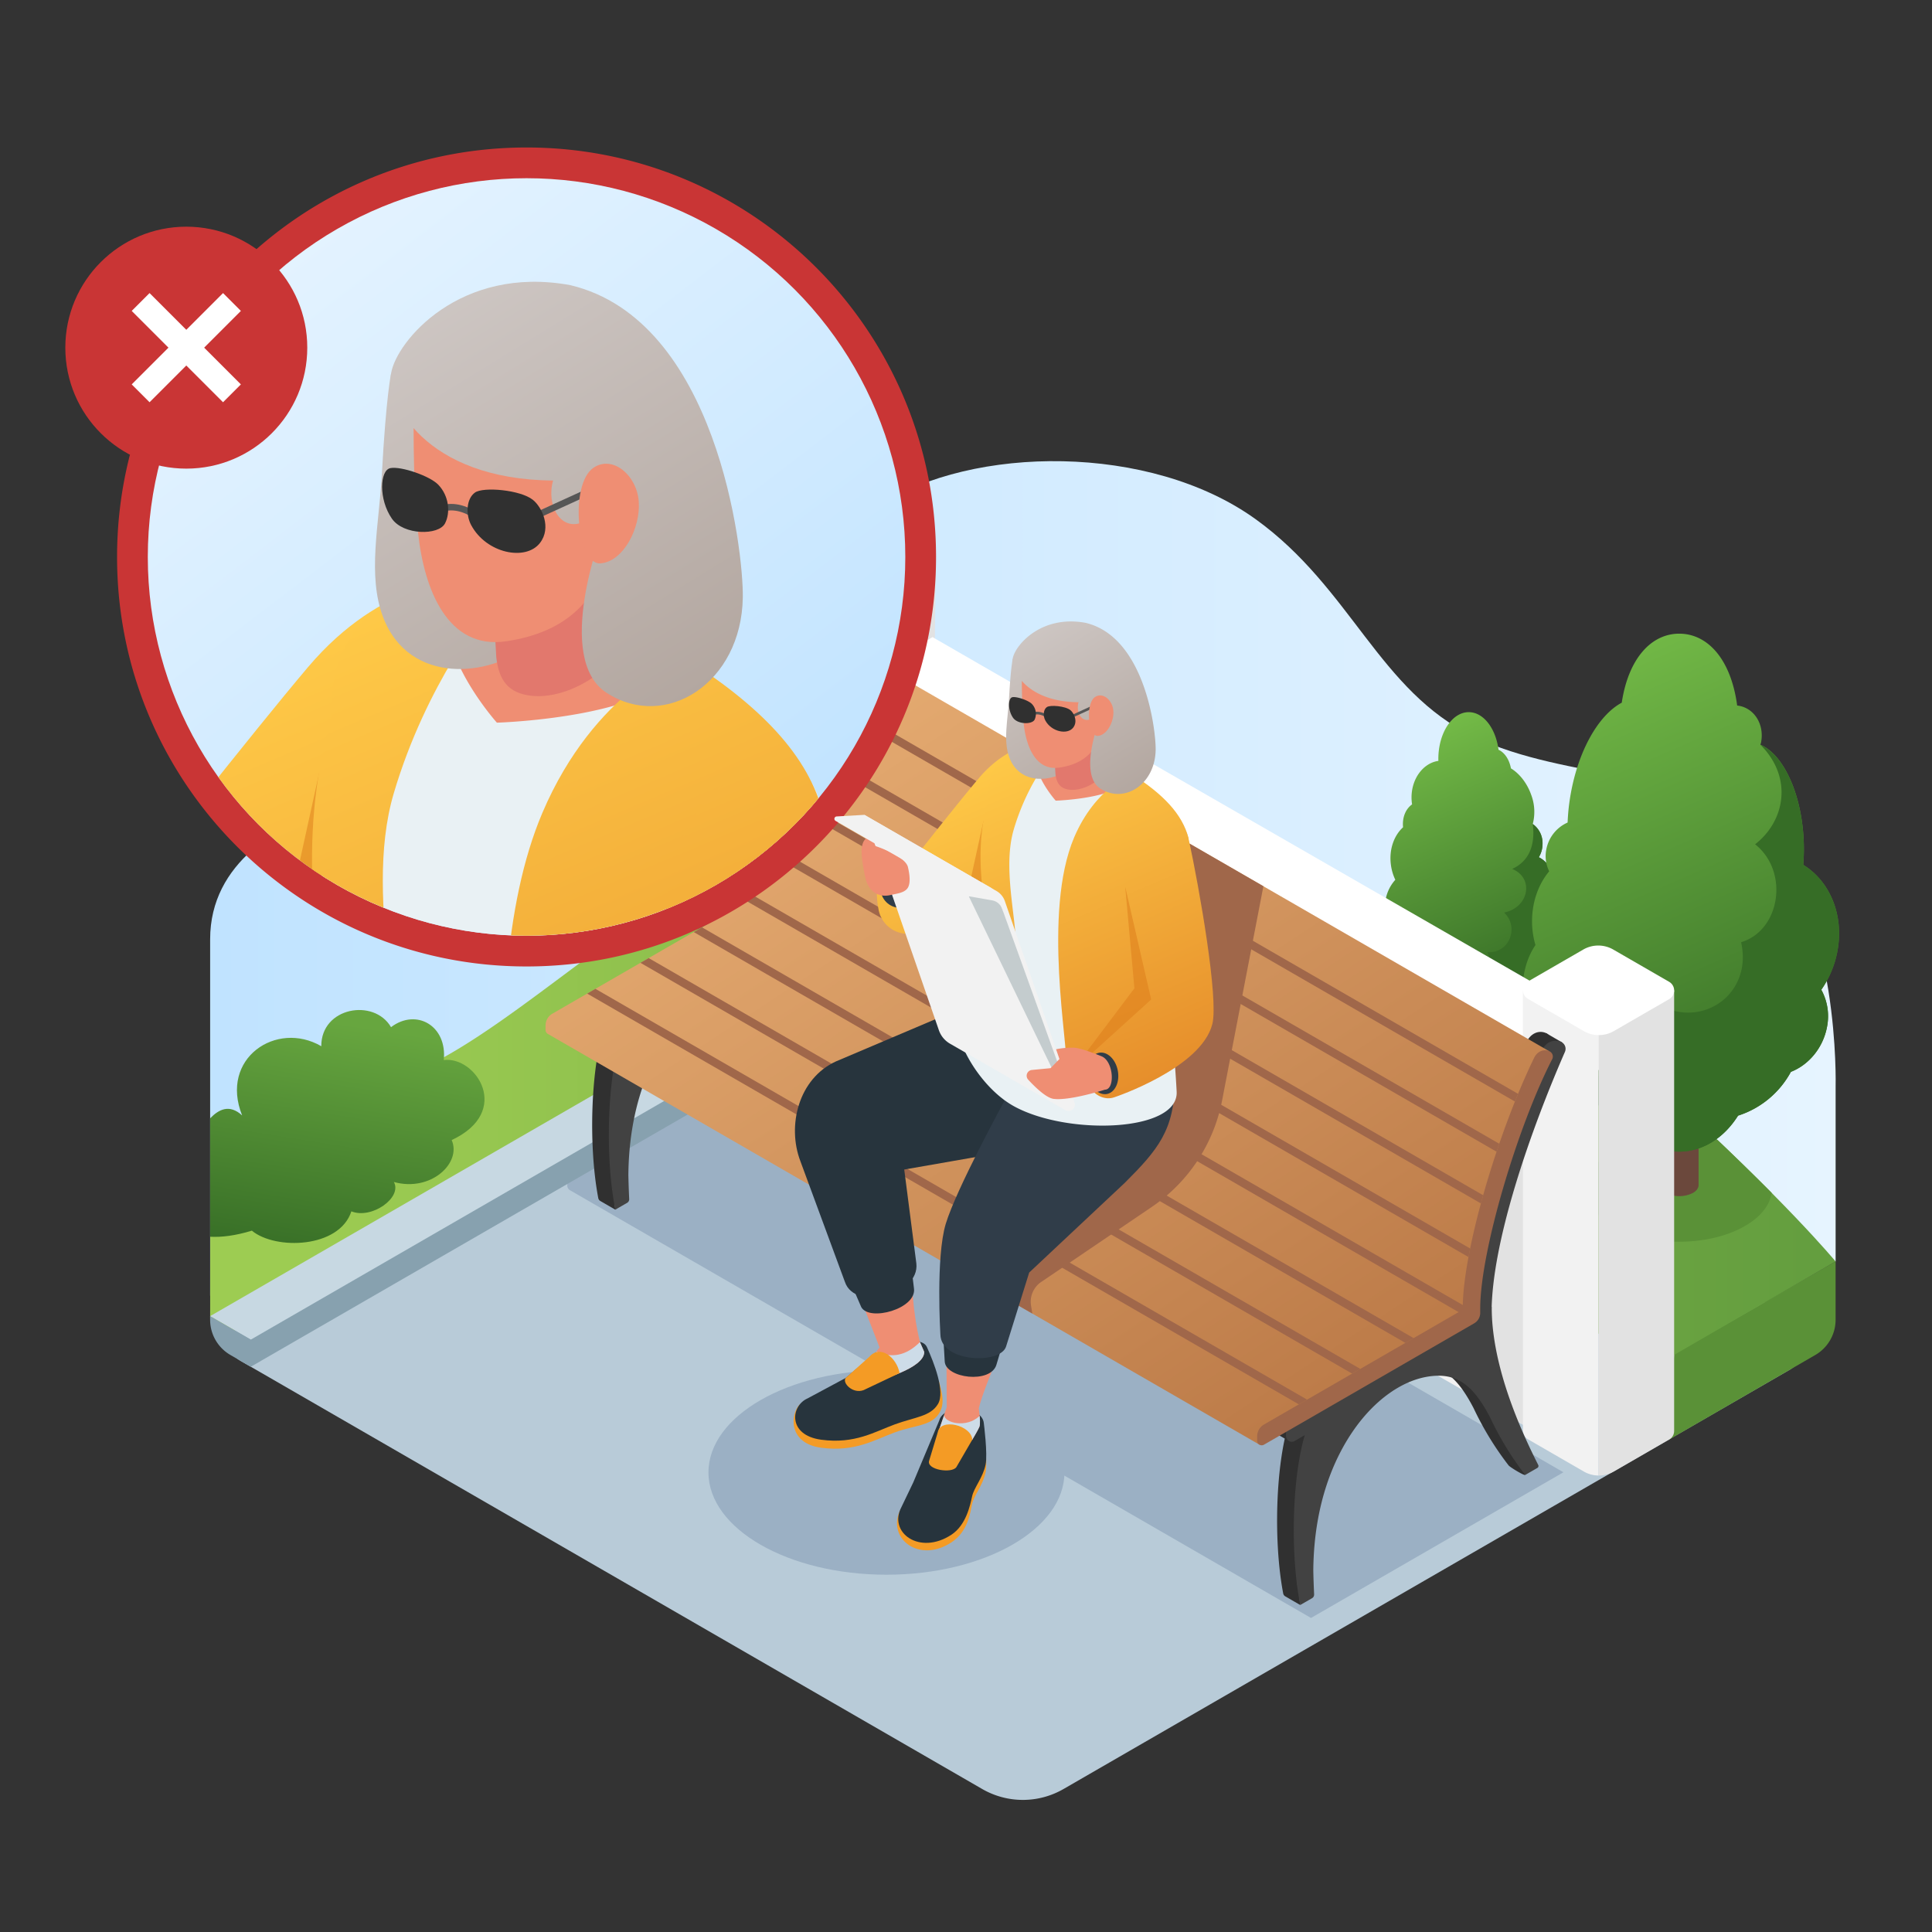 <svg id="Layer_1" data-name="Layer 1" xmlns="http://www.w3.org/2000/svg" xmlns:xlink="http://www.w3.org/1999/xlink" viewBox="0 0 1000 1000">
  <rect x="0" y="0" width="1000" height="1000" fill="#333333" stroke="none"/>
  <defs>
    <style>
      .cls-1, .cls-41, .cls-50 {
        fill: none;
      }

      .cls-2 {
        fill: url(#linear-gradient);
      }

      .cls-3 {
        fill: #6b483c;
      }

      .cls-4 {
        fill: url(#linear-gradient-2);
      }

      .cls-5 {
        fill: #366d26;
      }

      .cls-6 {
        fill: url(#linear-gradient-3);
      }

      .cls-7 {
        fill: #6e9e4f;
      }

      .cls-8 {
        fill: #b8cbd8;
      }

      .cls-9 {
        fill: #9bb0c4;
      }

      .cls-10 {
        fill: #87a1af;
      }

      .cls-11 {
        fill: #c7d8e2;
      }

      .cls-12 {
        fill: #5a9137;
      }

      .cls-13 {
        fill: url(#linear-gradient-4);
      }

      .cls-14 {
        fill: url(#linear-gradient-5);
      }

      .cls-15 {
        fill: #f2f2f2;
      }

      .cls-16 {
        fill: #e2e2e2;
      }

      .cls-17 {
        fill: #fff;
      }

      .cls-18 {
        fill: #303030;
      }

      .cls-19 {
        fill: #424242;
      }

      .cls-20 {
        fill: url(#linear-gradient-6);
      }

      .cls-21 {
        fill: url(#linear-gradient-7);
      }

      .cls-22 {
        fill: #a0674a;
      }

      .cls-23 {
        fill: url(#linear-gradient-8);
      }

      .cls-24 {
        fill: #c93535;
      }

      .cls-25 {
        fill: url(#linear-gradient-9);
      }

      .cls-26 {
        clip-path: url(#clip-path);
      }

      .cls-27 {
        fill: url(#linear-gradient-10);
      }

      .cls-28 {
        fill: #dd7b19;
        opacity: 0.5;
      }

      .cls-29 {
        fill: #303d49;
      }

      .cls-30 {
        fill: #e48f7c;
      }

      .cls-31 {
        fill: #ef8e73;
      }

      .cls-32 {
        fill: #27343d;
      }

      .cls-33 {
        fill: #e9f1f4;
      }

      .cls-34 {
        fill: url(#linear-gradient-11);
      }

      .cls-35 {
        fill: url(#linear-gradient-12);
      }

      .cls-36 {
        fill: url(#linear-gradient-13);
      }

      .cls-37 {
        fill: #c4ccce;
      }

      .cls-38 {
        fill: url(#linear-gradient-14);
      }

      .cls-39 {
        fill: #e2786d;
      }

      .cls-40 {
        fill: url(#linear-gradient-15);
      }

      .cls-41, .cls-50 {
        stroke: #565656;
        stroke-miterlimit: 10;
      }

      .cls-41 {
        stroke-width: 3.367px;
      }

      .cls-42 {
        fill: url(#linear-gradient-16);
      }

      .cls-43 {
        fill: #f49b25;
      }

      .cls-44 {
        fill: #cddce8;
      }

      .cls-45 {
        fill: url(#linear-gradient-17);
      }

      .cls-46 {
        fill: url(#linear-gradient-18);
      }

      .cls-47 {
        fill: url(#linear-gradient-19);
      }

      .cls-48 {
        fill: url(#linear-gradient-20);
      }

      .cls-49 {
        fill: url(#linear-gradient-21);
      }

      .cls-50 {
        stroke-width: 1.369px;
      }
    </style>
    <linearGradient id="linear-gradient" x1="10119.962" y1="454.67" x2="10961.334" y2="454.67" gradientTransform="matrix(-1, 0, 0, 1, 11070.103, 0)" gradientUnits="userSpaceOnUse">
      <stop offset="0" stop-color="#e6f4ff"/>
      <stop offset="1" stop-color="#c0e3ff"/>
    </linearGradient>
    <linearGradient id="linear-gradient-2" x1="722.904" y1="374.48" x2="782.025" y2="513.027" gradientUnits="userSpaceOnUse">
      <stop offset="0" stop-color="#77bf49"/>
      <stop offset="1" stop-color="#366d26"/>
    </linearGradient>
    <linearGradient id="linear-gradient-3" x1="154.785" y1="560.058" x2="936.341" y2="560.058" gradientUnits="userSpaceOnUse">
      <stop offset="0" stop-color="#9dcc52"/>
      <stop offset="1" stop-color="#649e3f"/>
    </linearGradient>
    <linearGradient id="linear-gradient-4" x1="154.785" y1="523.014" x2="936.341" y2="523.014" xlink:href="#linear-gradient-3"/>
    <linearGradient id="linear-gradient-5" x1="798.434" y1="328.234" x2="907.615" y2="578.342" xlink:href="#linear-gradient-2"/>
    <linearGradient id="linear-gradient-6" x1="373.077" y1="382.448" x2="684.056" y2="854.278" gradientUnits="userSpaceOnUse">
      <stop offset="0" stop-color="#e6ac72"/>
      <stop offset="1" stop-color="#b3703f"/>
    </linearGradient>
    <linearGradient id="linear-gradient-7" x1="471.803" y1="317.379" x2="782.782" y2="789.209" xlink:href="#linear-gradient-6"/>
    <linearGradient id="linear-gradient-8" x1="186.674" y1="531.001" x2="167" y2="655.306" gradientUnits="userSpaceOnUse">
      <stop offset="0" stop-color="#67a63f"/>
      <stop offset="1" stop-color="#366d26"/>
    </linearGradient>
    <linearGradient id="linear-gradient-9" x1="132.311" y1="104.873" x2="402.836" y2="458.704" gradientTransform="matrix(1, 0, 0, 1, 0, 0)" xlink:href="#linear-gradient"/>
    <clipPath id="clip-path">
      <circle class="cls-1" cx="272.543" cy="288.289" r="196.045"/>
    </clipPath>
    <linearGradient id="linear-gradient-10" x1="105.54" y1="338.263" x2="286.888" y2="763.735" gradientUnits="userSpaceOnUse">
      <stop offset="0" stop-color="#ffcb48"/>
      <stop offset="1" stop-color="#e68e2b"/>
    </linearGradient>
    <linearGradient id="linear-gradient-11" x1="147.891" y1="314.595" x2="340.618" y2="766.763" xlink:href="#linear-gradient-10"/>
    <linearGradient id="linear-gradient-12" x1="227.767" y1="281.441" x2="419.375" y2="730.982" xlink:href="#linear-gradient-10"/>
    <linearGradient id="linear-gradient-13" x1="238.013" y1="286.562" x2="421.34" y2="716.677" xlink:href="#linear-gradient-10"/>
    <linearGradient id="linear-gradient-14" x1="157.41" y1="187.324" x2="289.948" y2="402.776" gradientUnits="userSpaceOnUse">
      <stop offset="0" stop-color="#cec7c4"/>
      <stop offset="1" stop-color="#b3a7a0"/>
    </linearGradient>
    <linearGradient id="linear-gradient-15" x1="239.534" y1="136.805" x2="372.072" y2="352.257" xlink:href="#linear-gradient-14"/>
    <linearGradient id="linear-gradient-16" x1="484.788" y1="399.873" x2="558.5" y2="572.813" xlink:href="#linear-gradient-10"/>
    <linearGradient id="linear-gradient-17" x1="502.002" y1="390.252" x2="580.34" y2="574.044" xlink:href="#linear-gradient-10"/>
    <linearGradient id="linear-gradient-18" x1="534.469" y1="376.776" x2="612.352" y2="559.5" xlink:href="#linear-gradient-10"/>
    <linearGradient id="linear-gradient-19" x1="538.634" y1="378.858" x2="613.15" y2="553.686" xlink:href="#linear-gradient-10"/>
    <linearGradient id="linear-gradient-20" x1="505.871" y1="338.521" x2="559.744" y2="426.095" xlink:href="#linear-gradient-14"/>
    <linearGradient id="linear-gradient-21" x1="539.252" y1="317.986" x2="593.124" y2="405.561" xlink:href="#linear-gradient-14"/>
  </defs>
  <path class="cls-2" d="M950.112,562.361s2.427-89.314-36.929-127.588-101.191-29.834-150.323-53.496-63.383-76.835-112.941-112.541c-54.688-39.403-146.597-38.209-194.765-7.155-50.535,32.58-78.708,84.615-128.984,112.055s-124.531,34.15-152.897,43.406-64.503,29.242-64.503,69.114V670.651l841.343-17.718Z"/>
  <g>
    <path class="cls-3" d="M766.08,546.149V490.007H755.814v56.159h.005c.015.674.517,1.346,1.511,1.862a8.842,8.842,0,0,0,7.261.012C765.594,547.519,766.09,546.834,766.08,546.149Z"/>
    <path class="cls-4" d="M716.861,469.689a20.916,20.916,0,0,1,5.351-14.311,25.546,25.546,0,0,1-2.311-7.98c-.968-7.796,1.648-14.952,6.319-19.209-.493-4.959,1.274-9.444,4.672-11.84a22.67,22.67,0,0,1-.289-3.601c0-9.765,6.082-17.82,13.913-18.919-.017-.32-.034-.626-.034-.946,0-13.411,7.05-24.274,15.731-24.274,7.628,0,13.981,8.376,15.425,19.468,3.143,1.404,5.589,5.05,6.422,9.627,4.417,2.685,8.375,7.629,10.532,13.823a24.918,24.918,0,0,1,.764,14.967,12.146,12.146,0,0,1,5.062,10.238,13.299,13.299,0,0,1-1.919,6.957v.015c6.914,3.433,10.295,13.075,7.611,23.237a27.522,27.522,0,0,1-5.164,10.268c4.298,5.111,5.079,13.472,1.376,21.452A25.993,25.993,0,0,1,789.4,510.533a29.853,29.853,0,0,1-14.559,12.206c-3.958,5.859-10.346,9.185-16.41,7.888a13.034,13.034,0,0,1-8.868-7.125,28.935,28.935,0,0,1-11.348-6.469c-6.812-2.746-12.877-9.048-15.765-17.363a27.437,27.437,0,0,1-.798-16.295A21.129,21.129,0,0,1,716.861,469.689Z"/>
    <path class="cls-5" d="M804.112,466.945a27.439,27.439,0,0,1-5.161,10.266c4.301,5.116,5.085,13.477,1.376,21.443a25.946,25.946,0,0,1-10.934,11.88A29.827,29.827,0,0,1,774.846,522.741c-3.957,5.854-10.342,9.185-16.42,7.88a13.032,13.032,0,0,1-8.87-7.125,28.707,28.707,0,0,1-11.336-6.472c14.45,2.084,23.003-2.509,23.436-16.292,5.567,2.882,11.668-1.647,8.17-7.857,11.957.584,16.431-13.442,8.671-20.522,13.129-2.71,15.569-18.051,4.186-22.595,8.229-3.699,12.156-11.602,10.667-23.261a12.127,12.127,0,0,1,5.065,10.232,13.376,13.376,0,0,1-1.912,6.97c5.314,2.627,8.526,8.927,8.526,16.31A26.958,26.958,0,0,1,804.112,466.945Z"/>
  </g>
  <path class="cls-6" d="M108.863,602.725s75.134-31.572,116.489-53.124S318.669,479.887,359.718,458.712s82.59-30.022,82.59-30.022v159.448L122.289,690.923a10.35,10.35,0,0,1-13.516-9.866Z"/>
  <polygon class="cls-7" points="342.623 472.807 360.091 480.972 398.162 482.536 417.421 449.865 417.421 383.677 385.397 397.786 380.022 422.196 357.852 435.408 349.566 455.563 342.623 472.807"/>
  <path class="cls-8" d="M124.283,704.232,508.388,925.986a42.101,42.101,0,0,0,42.101-.001L926.243,709.039a15.906,15.906,0,0,0,0-27.549L529.421,452.372,124.282,686.305A10.35,10.35,0,0,0,124.283,704.232Z"/>
  <ellipse class="cls-9" cx="458.83" cy="762.123" rx="92.128" ry="52.947"/>
  <path class="cls-9" d="M809.23,762.045,416.512,535.361l-2.46,1.41L297.677,603.963a8.166,8.166,0,0,0-4.051,7.068v2.64a2.726,2.726,0,0,0,1.41,2.395L678.58,837.458Z"/>
  <g>
    <path class="cls-10" d="M529.035,476.938,129.808,707.426l-5.528-3.192a10.35,10.35,0,0,1,.001-17.927l394.228-227.595Z"/>
    <polygon class="cls-11" points="529.035 462.904 129.808 693.392 108.758 681.235 518.51 444.678 529.035 462.904"/>
  </g>
  <path class="cls-12" d="M950.101,652.933V683.124a21.051,21.051,0,0,1-10.508,18.22l-75.647,43.772,2.589-44.335Z"/>
  <path class="cls-13" d="M950.101,652.933s-26.283-31.886-88.152-87.955-142.193-71.115-189.009-112.606S623.973,428.408,580.228,410.08c-47.195-19.774-98.45-22.666-98.45-22.666l-44.192-49.222V445.004L855.203,707.836Z"/>
  <path class="cls-12" d="M917.005,617.423q-11.77-11.885-28.092-27.454a78.869,78.869,0,0,0-19.736-2.441c-26.514,0-48.007,12.352-48.007,27.59s21.494,27.59,48.007,27.59C894.34,642.708,914.966,631.581,917.005,617.423Z"/>
  <g>
    <path class="cls-3" d="M879.188,613.34V491.43H859.167V613.379h.009c.03,1.463,1.008,2.923,2.946,4.043a15.651,15.651,0,0,0,14.16.025C878.241,616.316,879.207,614.828,879.188,613.34Z"/>
    <path class="cls-14" d="M933.345,447.638a99.449,99.449,0,0,0,.217-13.274c-1.248-24.209-10.739-44.018-22.381-48.891.105-.407.265-.788.345-1.206,1.814-9.449-3.627-17.985-12.153-19.064-.072-.009-.143.005-.215-.003-3.223-24.181-15.406-37.212-29.98-37.212-14.272,0-26.245,12.502-29.764,35.724-12.704,6.771-23.822,27.013-27.176,52.112-.45,3.366-.707,6.669-.851,9.918a19.07,19.07,0,0,0-11.025,13.962,17.562,17.562,0,0,0,1.499,11.283c-5.457,6.508-8.878,15.684-8.878,25.883a43.772,43.772,0,0,0,1.767,12.297c-5.676,8.342-8.078,20.09-5.72,32.61,2.79,14.817,11.552,26.959,22.317,32.9a47.577,47.577,0,0,0,27.405,22.784c7.091,11.322,18.07,18.619,30.428,18.619s23.338-7.297,30.429-18.619a47.568,47.568,0,0,0,27.348-22.682c9.102-3.514,16.569-12.195,18.66-23.083a28.464,28.464,0,0,0-2.898-19.392,51.938,51.938,0,0,0,8.281-19.696C954.641,473.634,947.104,456.1,933.345,447.638Z"/>
    <path class="cls-5" d="M950.989,492.624a51.025,51.025,0,0,1-8.293,19.666,28.459,28.459,0,0,1,2.937,19.429c-2.132,10.852-9.572,19.524-18.67,23.078a47.485,47.485,0,0,1-27.343,22.651c-7.108,11.326-18.102,18.623-30.422,18.623-12.369,0-23.362-7.298-30.47-18.623a47.483,47.483,0,0,1-27.39-22.793c28.135,7.549,46.763-4.676,47.814-34.308,22.47,12.013,48.075-6.135,42.033-32.65,20.359-6.152,24.997-36.601,7.25-50.705,15.32-11.797,19.864-34.393,2.748-51.51,11.658,4.881,21.135,24.689,22.367,48.904a102.686,102.686,0,0,1-.19,13.268C947.103,456.088,954.638,473.621,950.989,492.624Z"/>
  </g>
  <g>
    <g>
      <path class="cls-15" d="M406.053,292.164V520.123h.009a5.117,5.117,0,0,0,2.581,4.402l28.923,16.701a15.447,15.447,0,0,0,7.63,2.071V292.164Z"/>
      <path class="cls-16" d="M445.196,292.164v251.134a15.543,15.543,0,0,0,7.906-2.071l30.713-204.409.515-44.654Z"/>
      <path class="cls-17" d="M408.645,296.567l28.919,16.696a15.536,15.536,0,0,0,15.536,0l28.641-16.536a5.179,5.179,0,0,0,0-8.97L452.822,271.061a15.536,15.536,0,0,0-15.536,0l-28.641,16.536A5.179,5.179,0,0,0,408.645,296.567Z"/>
    </g>
    <g>
      <polygon class="cls-15" points="816.778 559.975 449.726 348.782 449.726 542.663 793.255 740.263 816.778 559.975"/>
      <polygon class="cls-16" points="769.262 726.427 793.255 740.263 803.301 663.267 803.301 552.203 769.262 532.572 769.262 726.427"/>
      <path class="cls-17" d="M449.73,348.777,816.78,559.975l32.867-18.969c-.505-.351-1.032-.68-1.581-.999L508.076,344.43l-25.413-14.666Z"/>
    </g>
    <g>
      <path class="cls-15" d="M788.258,512.592V740.551h.009a5.117,5.117,0,0,0,2.581,4.402l28.923,16.701a15.447,15.447,0,0,0,7.63,2.071V512.592Z"/>
      <path class="cls-16" d="M827.401,512.592V763.726a15.543,15.543,0,0,0,7.906-2.071l28.638-16.538a5.12,5.12,0,0,0,2.581-4.566h.009V512.592Z"/>
      <path class="cls-17" d="M790.85,516.995l28.919,16.696a15.536,15.536,0,0,0,15.536,0l28.641-16.536a5.179,5.179,0,0,0,0-8.97L835.027,491.489a15.536,15.536,0,0,0-15.536,0l-28.641,16.536A5.179,5.179,0,0,0,790.85,516.995Z"/>
    </g>
  </g>
  <g>
    <g>
      <g>
        <g>
          <path class="cls-18" d="M667.456,735.475l22.312-13.145c12.124-15.761,26.836-25.569,40.863-27.732-.046-.035.001-.036.109-.014.407-.061.81-.108,1.212-.153,4.443-1.114,18.41-6.482,18.41-6.482v0l13.097-16.522c0,28.249,12.538,59.093,24.231,82.098l.632-.453,1.122,10.359c-.717.357-8.043-4.114-8.628-4.984a159.741,159.741,0,0,1-18.084-29.588l-.001 0c-8.491-16.314-16.859-23.692-32.034-21.351-14.009,2.162-28.277,12.516-39.144,28.411-9.033,13.212-20.089,36.401-20.42,71.853.08,4.193.242,8.455.447,12.835l.3-.215,1.122,10.359-7.736-4.469a2.238,2.238,0,0,1-1.088-1.52C658.989,797.47,660.294,757.113,667.456,735.475Z"/>
          <path class="cls-19" d="M676.085,740.46l22.312-13.145c12.124-15.761,26.836-25.569,40.863-27.732-.046-.035.001-.036.109-.014.407-.061.81-.108,1.212-.153,4.443-1.114,18.41-6.482,18.41-6.482v0l13.097-16.522c0,28.139,12.441,58.865,24.095,81.84a1.185,1.185,0,0,1-.471,1.567l-6.267,3.613a159.741,159.741,0,0,1-18.084-29.588l-.001 0c-8.491-16.314-16.859-23.692-32.034-21.351-14.009,2.162-28.277,12.516-39.144,28.411-9.033,13.212-20.089,36.401-20.42,71.853.078,4.092.228,8.237.426,12.506a2.151,2.151,0,0,1-1.068,1.962l-6.118,3.527C667.586,803.453,668.834,762.364,676.085,740.46Z"/>
        </g>
        <g>
          <path class="cls-18" d="M312.939,530.846l22.312-13.145c12.124-15.761,26.836-25.569,40.863-27.732-.046-.035.001-.036.109-.014.407-.061.81-.108,1.212-.153,4.443-1.114,18.41-6.482,18.41-6.482v0l13.097-16.522c0,28.249,12.538,59.093,24.231,82.098l.632-.453,1.122,10.359c-.717.357-8.043-4.114-8.628-4.984a159.74,159.74,0,0,1-18.084-29.588l-.001 0c-8.491-16.314-16.859-23.692-32.034-21.351-14.009,2.162-28.277,12.516-39.144,28.411-9.033,13.212-20.089,36.401-20.42,71.853.08,4.193.242,8.455.447,12.835l.3-.215,1.122,10.359-7.736-4.469a2.238,2.238,0,0,1-1.088-1.52C304.471,592.84,305.777,552.483,312.939,530.846Z"/>
          <path class="cls-19" d="M321.568,535.83l22.312-13.145c12.124-15.761,26.836-25.569,40.863-27.732-.046-.035.001-.036.109-.014.407-.061.81-.108,1.212-.153,4.443-1.114,18.41-6.482,18.41-6.482v0L417.571,471.781c0,28.139,12.441,58.865,24.095,81.84a1.185,1.185,0,0,1-.471,1.567l-6.267,3.613a159.74,159.74,0,0,1-18.084-29.588l-.001 0c-8.491-16.314-16.859-23.692-32.034-21.351-14.009,2.162-28.277,12.516-39.144,28.411-9.033,13.212-20.089,36.401-20.42,71.853.078,4.092.228,8.237.426,12.506a2.151,2.151,0,0,1-1.068,1.962l-6.118,3.527C313.068,598.823,314.317,557.734,321.568,535.83Z"/>
        </g>
        <g>
          <path class="cls-18" d="M300.677,532.586v-2.888a8.851,8.851,0,0,1,4.428-7.667l90.587-52.268v-.822c0-37.136,19.281-99.73,37.604-136.15,1.848-3.673,5.691-5.812,9.526-4.33h0a3.876,3.876,0,0,1,2.296,5.051c-17.819,40.775-38.066,98.44-38.066,135.428v2.835a7.877,7.877,0,0,1-3.941,6.823L305.108,535.146A2.955,2.955,0,0,1,300.677,532.586Z"/>
          <polygon class="cls-18" points="451.563 333.488 443.189 328.627 443.78 334.968 451.563 333.488"/>
          <polygon class="cls-18" points="310.002 539.693 302.074 535.096 311.16 531.422 310.002 539.693"/>
          <path class="cls-19" d="M308.589,537.173v-2.888a8.851,8.851,0,0,1,4.428-7.667l90.587-52.268v-.822c0-37.136,19.281-99.73,37.604-136.15,1.848-3.673,5.691-5.812,9.526-4.33l0,0a3.876,3.876,0,0,1,2.296,5.051c-17.819,40.775-38.066,98.44-38.066,135.428v2.835a7.877,7.877,0,0,1-3.941,6.823l-98.003,56.546A2.955,2.955,0,0,1,308.589,537.173Z"/>
        </g>
        <g>
          <path class="cls-18" d="M657.751,738.715v-2.888a8.851,8.851,0,0,1,4.428-7.667l90.587-52.268v-.822c0-37.136,19.281-99.73,37.604-136.15,1.848-3.673,5.691-5.812,9.526-4.33l0,0a3.876,3.876,0,0,1,2.296,5.051c-17.819,40.775-38.066,98.44-38.066,135.428v2.835A7.877,7.877,0,0,1,760.185,684.728l-98.003,56.546A2.955,2.955,0,0,1,657.751,738.715Z"/>
          <polygon class="cls-18" points="808.637 539.616 800.263 534.755 800.853 541.096 808.637 539.616"/>
          <polygon class="cls-18" points="667.076 745.822 659.148 741.225 668.234 737.551 667.076 745.822"/>
          <path class="cls-19" d="M665.662,743.302v-2.888a8.851,8.851,0,0,1,4.428-7.666l90.587-52.268v-.822c0-37.43,19.587-100.722,38.039-137.009a7.257,7.257,0,0,1,9.091-3.47h0a3.959,3.959,0,0,1,2.195,5.283c-17.794,40.761-37.965,98.278-37.965,135.196v2.835a7.877,7.877,0,0,1-3.941,6.823l-98.003,56.546A2.955,2.955,0,0,1,665.662,743.302Z"/>
        </g>
      </g>
      <g>
        <path class="cls-20" d="M282.378,530.812v2.286a2.36,2.36,0,0,0,1.221,2.073L651.991,747.818l106.996-68.827-1.86-1.079-368.35-212.618-2.13,1.221L285.885,524.692A7.07,7.07,0,0,0,282.378,530.812Z"/>
        <path class="cls-21" d="M801.687,544.005c-14.589,32.777-35.239,95.374-41.984,134.506l-.713.486L388.775,465.294v-.656c0-29.578,21.435-99.105,36.985-129.812,1.476-2.914,4.524-4.626,7.578-3.45a3.673,3.673,0,0,1,.769.441Z"/>
        <path class="cls-22" d="M650.708,745.727v-2.3a7.05,7.05,0,0,1,3.527-6.107L757.115,677.921v-.655c0-29.58,17.801-90.297,36.981-129.81,1.43-2.946,4.534-4.63,7.588-3.449l0,0a3.028,3.028,0,0,1,1.829,4.023c-18.023,35.011-37.35,99.772-37.35,129.236v2.258a6.274,6.274,0,0,1-3.139,5.435L654.237,747.766A2.354,2.354,0,0,1,650.708,745.727Z"/>
      </g>
    </g>
    <path class="cls-22" d="M386.647,466.515,756.048,679.772l1.079-1.86,1.051-1.832L388.806,462.851c-.014.611-.028,1.207-.028,1.789v.653Z"/>
    <polygon class="cls-22" points="303.919 514.283 672.283 726.901 676.543 724.445 308.179 511.813 303.919 514.283"/>
    <polygon class="cls-22" points="331.495 498.351 699.845 710.983 704.091 708.541 335.755 495.895 331.495 498.351"/>
    <polygon class="cls-22" points="359.071 482.433 727.421 695.079 731.681 692.608 363.331 479.976 359.071 482.433"/>
    <path class="cls-22" d="M415.842,357.545l368.279,212.604c.54-1.335,1.079-2.67,1.619-3.976l-368.322-212.632Q416.63,355.5,415.842,357.545Z"/>
    <path class="cls-22" d="M406.555,383.644l368.066,212.476c.454-1.377.923-2.741,1.392-4.118l-368.109-212.49C407.45,380.89,406.996,382.267,406.555,383.644Z"/>
    <path class="cls-22" d="M398.518,410.468l367.995,212.433c.383-1.406.767-2.826,1.164-4.246L399.697,406.222C399.299,407.642,398.902,409.062,398.518,410.468Z"/>
    <path class="cls-22" d="M391.986,438.158l368.109,212.49q.384-2.194.852-4.43L392.867,433.756C392.554,435.247,392.256,436.709,391.986,438.158Z"/>
  </g>
  <path class="cls-22" d="M534.333,679.902l-.673-4.166a12.353,12.353,0,0,1,5.614-12.426l56.954-38.648a86.467,86.467,0,0,0,36.352-55.182L653.931,458.712,615.767,436.681l-85.054,186.22L510.102,651.69V665.915Z"/>
  <path class="cls-10" d="M108.758,681.235l21.051,12.157V707.426l-10.527-6.08a21.051,21.051,0,0,1-10.523-18.229Z"/>
  <path class="cls-23" d="M130.364,636.988c12.187,10.117,45.273,9.161,51.506-10.002,10.462,4.254,26.442-7.128,22.002-15.186,19.156,5.321,35.137-9.877,29.917-21.705,31.548-14.73,12.578-43.529-4.092-41.402,1.836-17.756-14.199-26.96-27.305-17.044-8.795-15.09-36.215-10.347-36.09,9.868-23.177-13.518-52.785,6.273-40.978,35.818-6.576-6.02-12.096-3.127-16.555,1.501v61.296C114.707,640.469,121.863,639.575,130.364,636.988Z"/>
  <g>
    <g>
      <g>
        <path class="cls-24" d="M272.543,93.881a193.743,193.743,0,1,1-75.667,15.27,193.173,193.173,0,0,1,75.667-15.27m0-17.542c-117.057,0-211.95,94.893-211.95,211.95,0,117.057,94.893,211.95,211.95,211.95,117.057,0,211.95-94.894,211.95-211.95,0-117.057-94.894-211.95-211.95-211.95Z"/>
        <circle class="cls-25" cx="272.543" cy="288.289" r="196.045"/>
      </g>
      <circle class="cls-24" cx="96.428" cy="179.948" r="62.615"/>
    </g>
    <g class="cls-26">
      <g>
        <g>
          <g>
            <path class="cls-27" d="M159.51,345.204C130.865,378.98,69.276,457.503,69.276,457.503s-15.451.609-26.286,3.02S25.873,482.926,31.63,512.763c4.685,24.284,30.812,40.337,63.34,24.969,21.015-9.929,98.792-90.688,98.792-90.688L238.674,300.43S197.994,299.827,159.51,345.204Z"/>
            <path class="cls-28" d="M177.163,463.827l-11.819-64.429L144.076,496.186C155.414,485.378,167.005,473.969,177.163,463.827Z"/>
            <circle class="cls-29" cx="59.154" cy="485.544" r="25.021"/>
            <path class="cls-30" d="M50.058,455.124l-4.2,23.084s-3.966,14.761,14.721,21.2S84.134,495.482,84.134,495.482L87.118,484.961Z"/>
            <path class="cls-31" d="M122.116,821.381,94.028,665.608-17.572,713.974c-43.237,22.927-61.558,60.406-43.342,114.74l93.802,241.625-20.938,26.591c3.416,9.469,18.541,15.445,18.541,15.445s59.468-15.058,59.296-36.331l-5.496-12.563c-19.472-81.92-1.621-132.947-28.631-232.821Z"/>
            <path class="cls-32" d="M-9.848,974.019l19.409,44.891c10.243,18.943,70.894,2.107,67.136-23.885L70.301,942.459Z"/>
            <path class="cls-32" d="M237.158,813.585,177.549,621.115-22.638,706.099c-47.623,21.776-62.564,81.786-45.279,127.064L-11.23,986.852c12.718,37.979,95.572,17.064,90.966-23.555L64.314,843.763Z"/>
            <path class="cls-31" d="M144.839,882.296c-6.072,12.144-26.375,45.75-27.361,70.581l.942,193.467-10.929,32.228c-5.112,22.117,43.487,9.262,43.487,9.262s7.378-12.397,8.976-16.252.385-14.101.385-14.101l-1.09-9.567c9.186-38.075,45.008-100.858,50.356-171.168l24.23-31.826C255.641,923.11,163.675,844.624,144.839,882.296Z"/>
            <path class="cls-29" d="M191.075,598.396l-53.612,41.035,54.178,117.429S130.815,868.029,117.215,912.836c-12.904,42.515-6.868,140.913-6.868,140.913.624,35.804,76.706,38.474,83.711,15.232l29.367-94.015,121.769-114.268c41.861-41.825,63.625-67.369,63.625-129.677,0-68.426-12.87-100.168-12.87-100.168Z"/>
            <path class="cls-33" d="M267.973,311.575c-48.157,4.397-89.199-5.238-86.46,62.605-28.807,60.926-13.993,107.872,13.645,163.837l-4.711,28.924L134.135,639.517c-14.974,26.487,22.865,97.944,70.183,123.822C272.784,800.783,414.072,795.985,411.209,744.494c-1.877-42.032-8.474-103.335-16.511-147.713l31.581-174.864C416.904,373.795,344.875,344.307,267.973,311.575Z"/>
            <path class="cls-31" d="M269.453,301.734c-10.559.964-21.333,1.637-31.693,2.813-20.885,24.39,19.43,69.505,19.43,69.505s89.06-2.579,96.748-33.897A471.168,471.168,0,0,0,269.453,301.734Z"/>
            <path class="cls-34" d="M266.94,303.513c-50.427-10.963-97.906,10.792-95.565,68.784-18.461,63.626-7.155,122.668,2.581,180.352l-13.662,41.143c-5.812,17.067-.624,45.257,9.56,60.298-0-0,25.353-41.611,34.726-75.844s-17.623-110.579-.768-167.635,48.21-94.94,48.21-94.94Z"/>
            <path class="cls-35" d="M409.631,687.543c-1.876-42.032-6.896-46.383-14.933-90.761l31.581-174.864c-7.766-31.116-32.738-56.43-72.341-81.763,0,0-46.256,17.29-73.178,80.507-40.978,96.222-6.873,268.509-10.512,288.441C316.997,712.082,372.624,704.807,409.631,687.543Z"/>
            <path class="cls-28" d="M357.428,613.004l-69.149,91.813c16.824-.544,39.81,1.959,56.545-1.325l57.83-67.874L345.667,483.475Z"/>
            <path class="cls-36" d="M426.797,424.256c-12.449-57.347-88.405-18.984-81.13,59.22l33.117,143.766-76.373,69.252c-22.194,25.335,3.769,64.541,29.837,55.119,0,0,110.289-36.747,124.426-93.175C464.778,626.09,440.079,485.442,426.797,424.256Z"/>
            <ellipse class="cls-29" cx="317.458" cy="721.337" rx="19.127" ry="26.73" transform="translate(-129.483 72.222) rotate(-10.795)"/>
          </g>
          <path class="cls-15" d="M122.615,683.533l146.741,84.6a8.157,8.157,0,0,0,11.783-9.733L192.425,501.914a23.664,23.664,0,0,0-10.545-12.765L13.568,392.112,108.422,666.35A31.851,31.851,0,0,0,122.615,683.533Z"/>
          <polygon class="cls-37" points="145.272 493.238 253.312 716.856 260.379 709.752 182.332 493.238 145.272 493.238"/>
          <path class="cls-31" d="M27.594,431.853l-5.118-14.468-4.268,2.746a16.002,16.002,0,0,0-6.427,7.656,27.11,27.11,0,0,0-1.684,7.606c-.689,9.332,2.407,26.75,4.933,37.64,3.701,15.958,15.856,24.9,31.814,21.2,7.979-1.85,17.976-2.734,21.992-9.175,4.016-6.442,2.052-18.439.201-26.418C66.569,447.999,44.045,437.312,27.594,431.853Z"/>
          <path class="cls-38" d="M202.431,193.219s-2.582,11.668-4.77,52.09c-1.415,26.143-7.609,52.49.626,74.113,13.621,35.762,55.992,30.471,74.496,14.832Z"/>
          <path class="cls-39" d="M256.872,340.155c1.158,9.807,4.491,17.523,15.911,19.656,23.172,4.329,54.84-19.226,51.581-37.378l-9.172-48.148L253.959,289.38Z"/>
        </g>
        <g>
          <path class="cls-31" d="M261.792,331.955c32.298-4.672,50.743-23.003,53.795-53.508l6.491-65.961c3.362-26.536-19.497-52.709-50.58-53.922-27.166-1.06-56.081,20.295-57.269,50.389,0,0-.972,37.153,2.155,66.714S231.769,336.297,261.792,331.955Z"/>
          <g>
            <path class="cls-40" d="M384.475,309.211c.361-24.586-13.463-143.566-89.272-161.619-57.181-10.515-90.13,29.217-92.768,45.627-2.281,14.19,16.942,54.958,83.85,55.503-3.685,12.539,3.877,27.046,16.105,21.25,2.664,2.995,9.197,5.462,9.197,5.462s-25.043,65.436,2.434,83.198C344.593,378.396,383.824,353.535,384.475,309.211Z"/>
            <g>
              <path class="cls-41" d="M228.895,263.227c5.615-1.848,13.05-.144,19.456,5.418"/>
              <line class="cls-41" x1="278.891" y1="266.282" x2="315.212" y2="249.694"/>
              <path class="cls-18" d="M230.364,270.868c-3.248,6.378-21.525,6.21-27.502-2.384-6.992-10.054-6.32-25.159-.77-26.2s20.424,4.084,24.757,8.601C232.36,256.63,233.253,265.195,230.364,270.868Z"/>
              <path class="cls-18" d="M243.898,271.833c-2.935-5.457-2.562-13.679,1.944-16.887,4.315-3.073,23.412-1.42,29.94,3.742,4.726,3.737,9.862,14.45,3.662,22.396C272.072,290.532,251.777,286.481,243.898,271.833Z"/>
            </g>
            <path class="cls-31" d="M310.736,291.606c12.023-.894,20.896-18.434,19.882-32.077s-13.68-24.247-23.555-17.329C294.668,250.884,298.713,292.5,310.736,291.606Z"/>
          </g>
        </g>
        <path class="cls-31" d="M316.133,699.803S291.935,689.698,281.713,688.726s-24.036,1.898-24.036,1.898l4.301,12.439-11.326,11.636L226.92,716.985a7.395,7.395,0,0,0-4.751,12.373c9.201,9.938,23.031,23.199,32.307,24.432,20.41,2.711,65.414-11.706,65.414-11.706C332.89,741.926,331.183,706.836,316.133,699.803Z"/>
        <path class="cls-15" d="M-23.121,399.792l164.232,94.685a11.456,11.456,0,0,0,6.382,1.512l28.842,5.064a16.368,16.368,0,0,1,12.52,10.441l2.242,6.057-7.56-24.313-8.442-8.002L13.568,392.112l-35.352,2.04A3.025,3.025,0,0,0-23.121,399.792Z"/>
      </g>
    </g>
  </g>
  <g>
    <rect class="cls-17" x="89.898" y="146.52" width="13.06" height="66.855" transform="translate(-98.999 120.891) rotate(-45)"/>
    <rect class="cls-17" x="89.898" y="146.52" width="13.06" height="66.855" transform="translate(37.371 375.375) rotate(-135)"/>
  </g>
  <g>
    <g>
      <g>
        <path class="cls-42" d="M506.725,402.694c-11.643,13.729-36.677,45.646-36.677,45.646a73.964,73.964,0,0,0-10.684,1.227c-4.404.98-6.957,9.106-4.617,21.234,1.904,9.871,12.524,16.396,25.746,10.149,8.542-4.036,40.156-36.862,40.156-36.862l18.255-59.594S522.367,384.249,506.725,402.694Z"/>
        <path class="cls-28" d="M513.9,450.91,509.096,424.722l-8.645,39.341C505.06,459.67,509.771,455.033,513.9,450.91Z"/>
        <circle class="cls-29" cx="465.933" cy="459.737" r="10.17"/>
        <path class="cls-30" d="M462.236,447.373l-1.707,9.383s-1.612,6,5.984,8.617,9.574-1.596,9.574-1.596l1.213-4.277Z"/>
        <path class="cls-43" d="M486.07,715.276c1.639,5.95,3.145,11.547-.174,16.545-4.157,6.26-12.333,5.782-22.7,9.566s-20.679,10.314-38.151,7.958-15.942-17.779-10.976-22.547l23.657-9.424,16-13.574S482.426,707.228,486.07,715.276Z"/>
        <path class="cls-32" d="M479.784,697.284c3.644,8.048,9.57,23.033,5.69,29.469s-11.911,6.702-22.278,10.485-20.679,10.314-38.151,7.958-15.783-17.573-7.064-21.375l19.745-10.596,16-13.574S476.14,689.237,479.784,697.284Z"/>
        <path class="cls-31" d="M491.525,596.245l-11.417-63.317-45.362,19.66c-17.574,9.319-25.021,24.553-17.617,46.638l38.128,98.213-8.511,10.809c1.388,3.849,7.536,6.278,7.536,6.278s24.172-6.121,24.102-14.767l-2.234-5.106c-7.915-33.298-.659-54.039-11.637-94.634Z"/>
        <path class="cls-32" d="M437.886,658.287l7.889,18.247c4.164,7.7,28.816.856,27.289-9.708l-2.6-21.367Z"/>
        <path class="cls-44" d="M446.747,708.247c1.388,3.849,7.536,6.278,7.536,6.278s24.172-6.12,24.102-14.767l-2.234-5.106c-7.155,7.172-14.656,8.402-22.426,5Z"/>
        <path class="cls-43" d="M437.725,713.226c-1.974,2.544,3.702,8.426,9.277,6.298l18.63-8.83c-1.686-8.395-10.162-14.745-15.587-8.489Z"/>
        <path class="cls-32" d="M538.286,593.076l-24.229-78.233-81.37,34.543c-19.357,8.851-25.43,33.243-18.404,51.648l23.042,62.47c5.17,15.437,38.847,6.936,36.975-9.574l-6.268-48.586Z"/>
        <path class="cls-43" d="M509.215,740.534s2.067,15.998.93,21.493c-1.425,6.886-5.974,11.829-6.98,16.413s-2.067,14.178-10.663,19.852c-16.564,10.934-33.074-1.619-26.887-16.011l7.087-11.026,13.472-32.099C488.374,730.736,508.321,731.587,509.215,740.534Z"/>
        <path class="cls-32" d="M509.215,736.577s2.067,15.998.93,21.493c-1.425,6.886-5.974,11.829-6.98,16.413s-3.076,14.845-10.663,19.852c-16.565,10.932-32.904-1.151-25.909-14.305l6.11-12.731,13.472-32.099C488.374,726.779,508.321,727.63,509.215,736.577Z"/>
        <path class="cls-31" d="M500.762,621.005c-2.468,4.936-10.721,18.596-11.121,28.689l.383,78.638L485.581,741.432c-2.078,8.99,17.676,3.765,17.676,3.765s2.999-5.039,3.648-6.606.156-5.732.156-5.732l-.443-3.889c3.734-15.476,18.294-40.995,20.468-69.574l9.849-12.936C545.799,637.594,508.418,605.692,500.762,621.005Z"/>
        <path class="cls-32" d="M487.933,686.106l1.047,18.481c.298,8.83,23.83,11.809,26.774,1.78l5.97-20.029Z"/>
        <path class="cls-44" d="M503.257,745.197s2.999-5.039,3.648-6.606c.649-1.567.156-5.732.156-5.732-6.826,6.537-18.103,3.601-18.358-.357l-3.123,8.929C483.503,750.421,503.257,745.197,503.257,745.197Z"/>
        <path class="cls-43" d="M485.371,741.387c1.301-7.643,17.524-3.693,17.886,3.81L495.044,759.332c-2.256,3.521-15.734,1.468-14.106-3.319Z"/>
        <path class="cls-29" d="M519.555,505.609l-21.792,16.679,22.022,47.731s-24.724,45.186-30.252,63.399c-5.245,17.281-2.792,57.277-2.792,57.277.254,14.553,31.179,15.638,34.026,6.191l11.937-38.214L582.199,612.226c17.015-17,25.862-27.383,25.862-52.71,0-27.813-5.231-40.715-5.231-40.715Z"/>
        <path class="cls-33" d="M550.812,389.025c-19.574,1.787-36.257-2.129-35.143,25.447-11.709,24.765-5.688,43.847,5.546,66.595l-1.915,11.757-22.889,29.5c-6.087,10.766,9.294,39.811,28.527,50.33,27.83,15.22,85.259,13.27,84.095-7.66a510.977,510.977,0,0,0-6.711-60.041l12.837-71.077C611.347,414.315,582.07,402.329,550.812,389.025Z"/>
        <path class="cls-31" d="M551.413,385.025c-4.292.392-8.671.665-12.882,1.144-8.489,9.914,7.897,28.251,7.897,28.251s36.2-1.048,39.325-13.778A191.515,191.515,0,0,0,551.413,385.025Z"/>
        <path class="cls-45" d="M550.392,385.748c-20.497-4.456-39.796,4.386-38.844,27.959-7.504,25.862-2.908,49.861,1.049,73.307l-5.553,16.723c-2.362,6.937-.254,18.396,3.886,24.509,0,0,10.305-16.913,14.115-30.828s-7.163-44.947-.312-68.138a119.193,119.193,0,0,1,19.596-38.59Z"/>
        <path class="cls-46" d="M608.391,541.844c-.763-17.084-2.803-18.853-6.07-36.892l12.837-71.077c-3.156-12.648-13.307-22.937-29.404-33.234,0,0-18.802,7.028-29.745,32.723-16.656,39.111-2.793,109.14-4.273,117.242C570.738,551.818,593.349,548.861,608.391,541.844Z"/>
        <path class="cls-28" d="M587.172,511.546l-28.107,37.319c6.838-.221,16.181.796,22.984-.539l23.506-27.589-23.163-61.841Z"/>
        <path class="cls-47" d="M615.369,434.826c-5.06-23.31-35.934-7.716-32.977,24.071L595.853,517.333l-31.043,28.149c-9.021,10.298,1.532,26.234,12.128,22.404,0,0,44.829-14.936,50.575-37.873C630.807,516.865,620.767,459.696,615.369,434.826Z"/>
        <ellipse class="cls-29" cx="570.926" cy="555.58" rx="7.775" ry="10.865" transform="translate(-93.953 116.761) rotate(-10.795)"/>
      </g>
      <path class="cls-15" d="M491.728,540.214l59.646,34.387a3.315,3.315,0,0,0,4.789-3.956L520.104,466.392a9.619,9.619,0,0,0-4.286-5.189l-68.414-39.442,38.555,111.469A12.947,12.947,0,0,0,491.728,540.214Z"/>
      <polygon class="cls-37" points="500.938 462.865 544.852 553.759 547.725 550.871 516.001 462.865 500.938 462.865"/>
      <path class="cls-31" d="M453.105,437.914l-2.08-5.881-1.735,1.116a6.504,6.504,0,0,0-2.612,3.112,11.019,11.019,0,0,0-.684,3.092c-.28,3.793.979,10.873,2.005,15.3,1.504,6.486,6.445,10.121,12.931,8.617,3.243-.752,7.307-1.111,8.939-3.729,1.632-2.618.834-7.495.082-10.738C468.947,444.477,459.792,440.133,453.105,437.914Z"/>
      <path class="cls-48" d="M524.171,340.917s-1.05,4.743-1.939,21.173c-.575,10.626-3.093,21.336.255,30.124,5.536,14.536,22.759,12.386,30.28,6.029Z"/>
      <path class="cls-39" d="M546.299,400.642c.471,3.986,1.826,7.122,6.467,7.989,9.419,1.759,22.291-7.815,20.966-15.193l-3.728-19.57-24.89,6.136Z"/>
    </g>
    <g>
      <path class="cls-31" d="M548.299,397.309c13.128-1.899,20.625-9.35,21.866-21.749l2.639-26.811c1.367-10.786-7.925-21.425-20.559-21.917-11.042-.431-22.795,8.249-23.278,20.481a247.443,247.443,0,0,0,.876,27.117C531.113,386.445,536.096,399.074,548.299,397.309Z"/>
      <g>
        <path class="cls-49" d="M598.166,388.064c.147-9.993-5.472-58.355-36.286-65.693-23.242-4.274-36.635,11.876-37.707,18.546-.927,5.768,6.886,22.339,34.083,22.56-1.498,5.097,1.576,10.993,6.546,8.638a11.953,11.953,0,0,0,3.738,2.22s-10.179,26.598.989,33.817C581.955,416.185,597.901,406.08,598.166,388.064Z"/>
        <g>
          <path class="cls-50" d="M534.928,369.373c2.282-.751,5.305-.058,7.908,2.202"/>
          <line class="cls-50" x1="555.249" y1="370.615" x2="570.013" y2="363.872"/>
          <path class="cls-18" d="M535.525,372.479c-1.32,2.593-8.749,2.524-11.179-.969-2.842-4.086-2.569-10.226-.313-10.649s8.302,1.66,10.063,3.496A7.364,7.364,0,0,1,535.525,372.479Z"/>
          <path class="cls-18" d="M541.026,372.871c-1.193-2.218-1.041-5.56.79-6.864,1.754-1.249,9.516-.577,12.17,1.521,1.921,1.519,4.009,5.873,1.488,9.103C552.478,380.471,544.228,378.825,541.026,372.871Z"/>
        </g>
        <path class="cls-31" d="M568.193,380.908c4.887-.363,8.493-7.493,8.081-13.038s-5.561-9.856-9.574-7.044C561.662,364.356,563.306,381.272,568.193,380.908Z"/>
      </g>
    </g>
    <path class="cls-31" d="M570.387,546.827s-9.836-4.107-13.991-4.503a40.176,40.176,0,0,0-9.77.772l1.748,5.056-4.604,4.729-9.646.929a3.006,3.006,0,0,0-1.931,5.029c3.74,4.039,9.361,9.43,13.132,9.931,8.296,1.102,26.589-4.758,26.589-4.758C577.198,563.949,576.504,549.686,570.387,546.827Z"/>
    <path class="cls-15" d="M432.491,424.882l66.755,38.486a4.656,4.656,0,0,0,2.594.615l11.723,2.058a6.653,6.653,0,0,1,5.089,4.244l.911,2.462-3.073-9.882-3.431-3.252-65.655-37.852-14.37.829A1.229,1.229,0,0,0,432.491,424.882Z"/>
  </g>
</svg>
